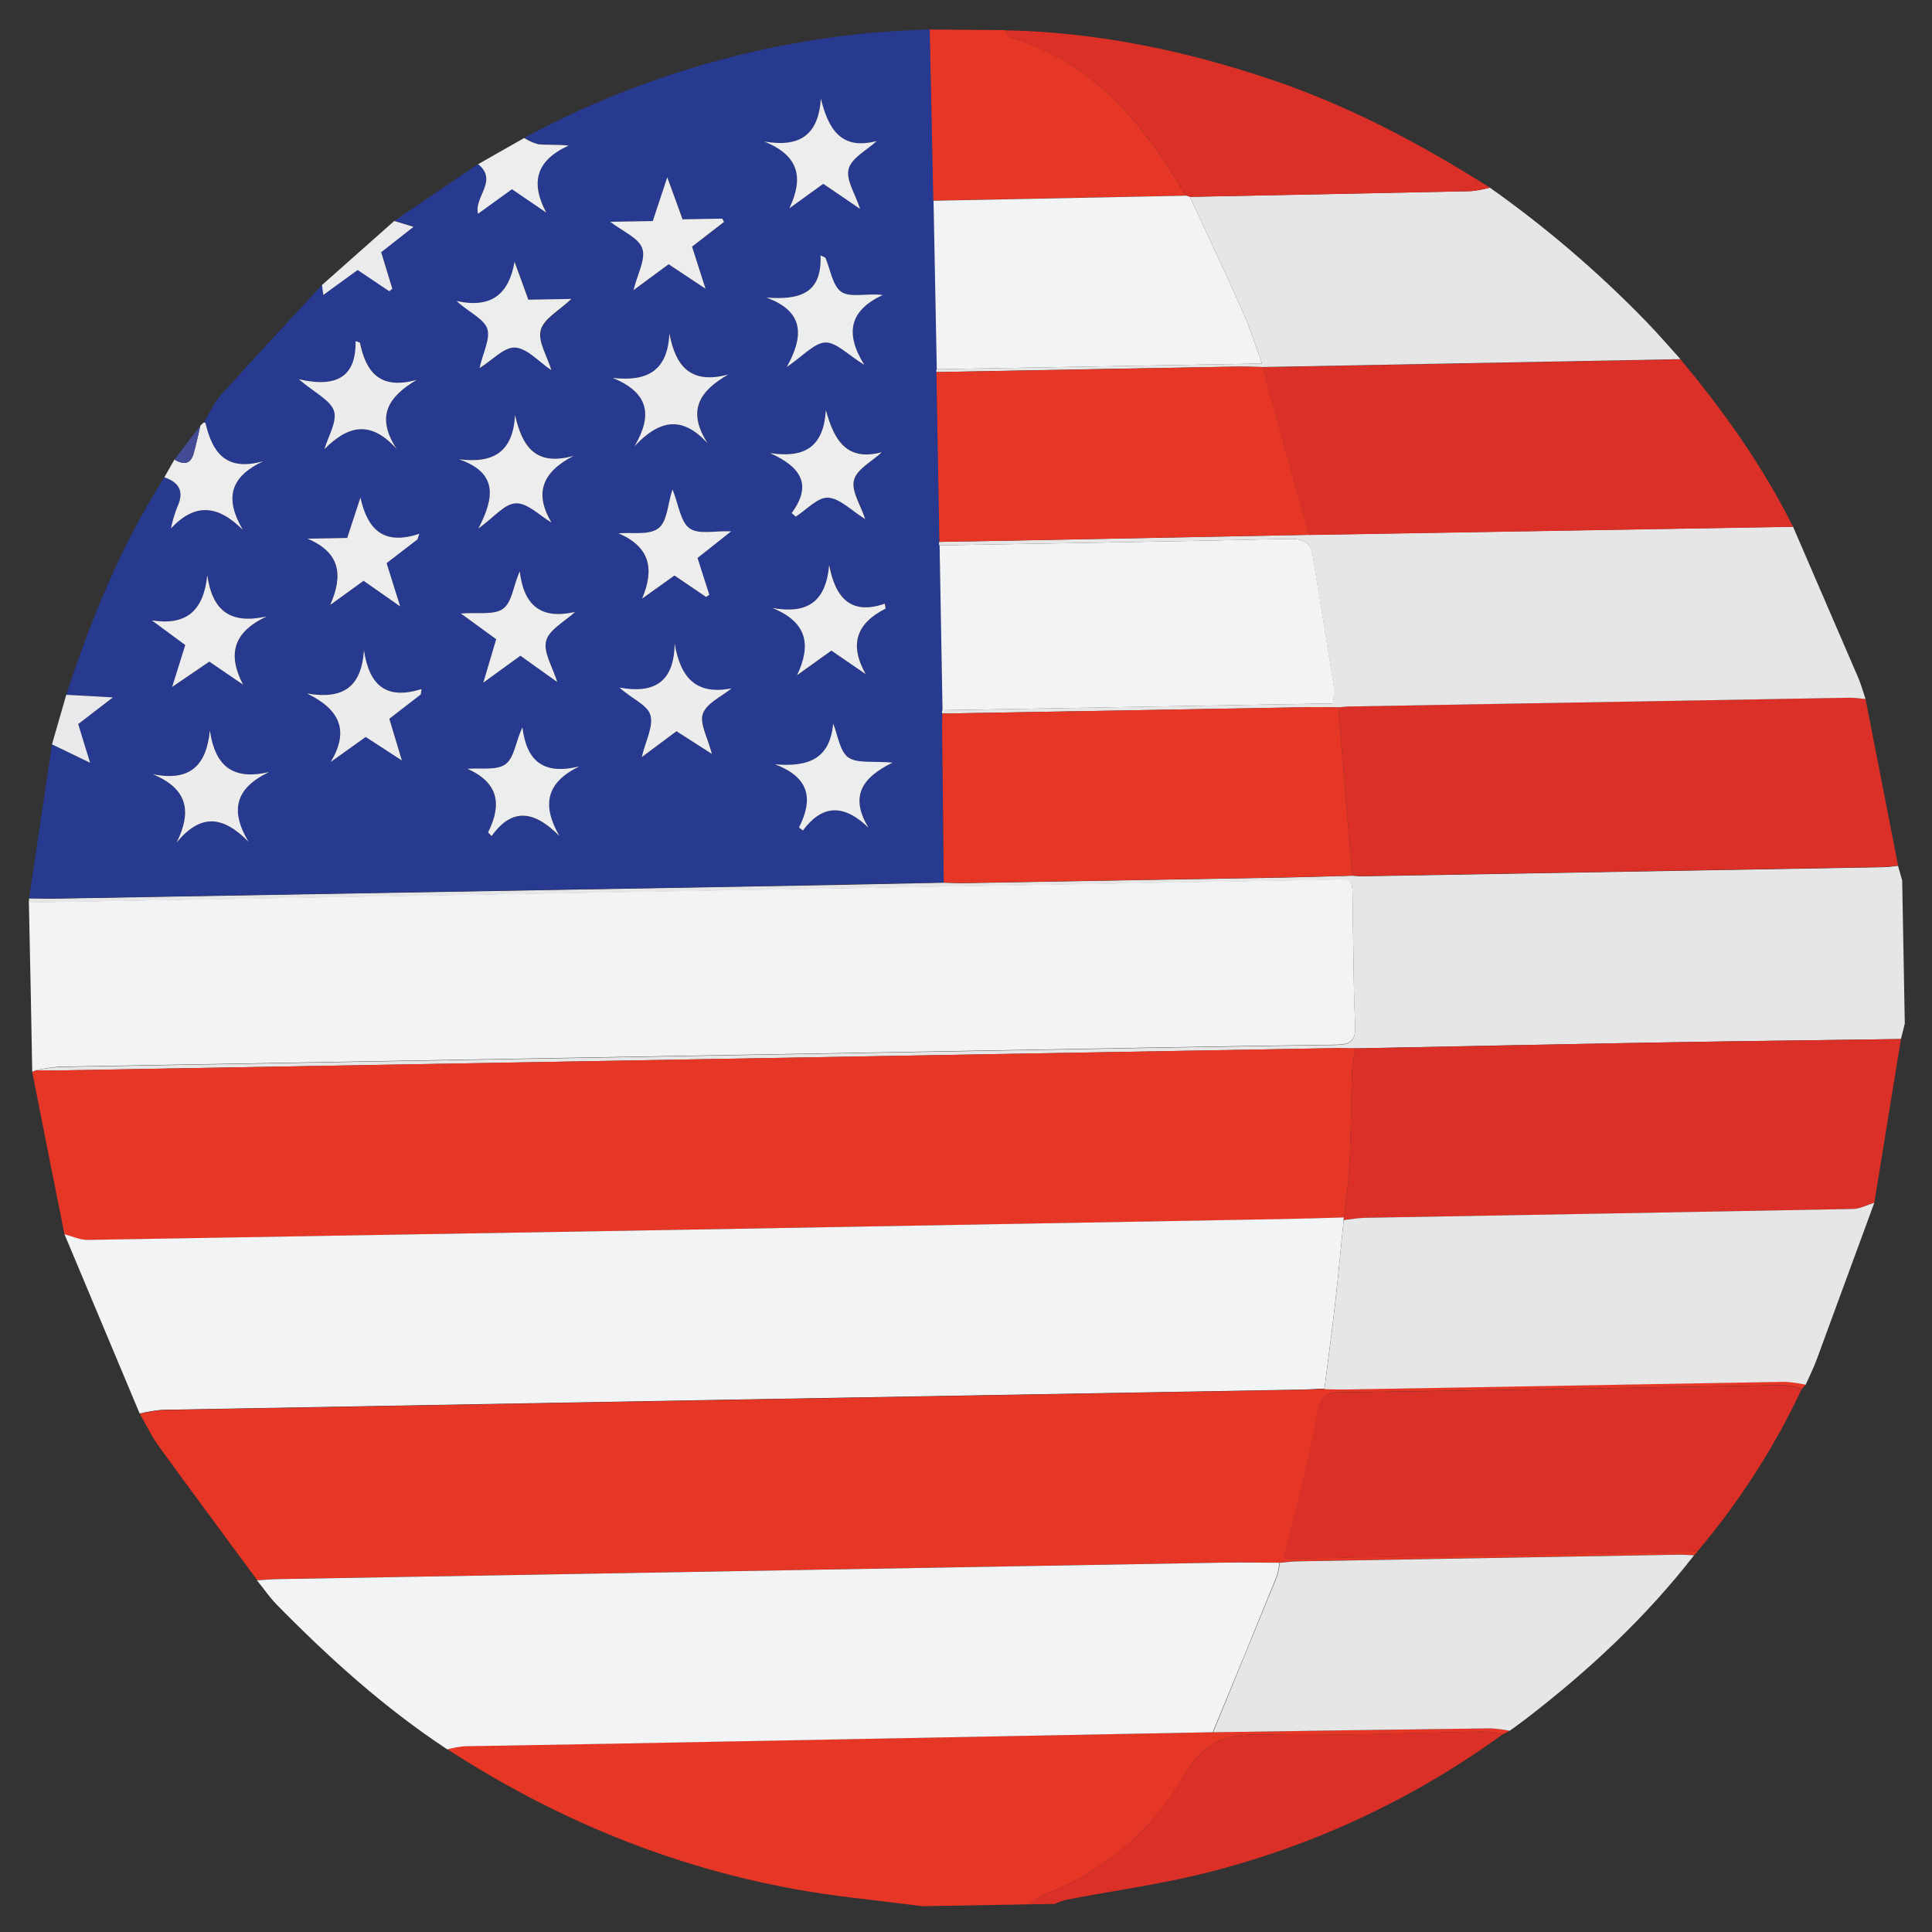 <svg width="132" height="132" viewBox="0 0 132 132" fill="none" xmlns="http://www.w3.org/2000/svg">
<rect x="0" y="0" width="132" height="132" fill="#333333" stroke="none"/>
<g clip-path="url(#clip0_3038_24069)">
<path d="M130.141 69.931L129.878 70.99C124.287 71.068 118.689 71.132 113.112 71.229C106.271 71.348 99.433 71.491 92.591 71.628C92.134 71.636 91.675 71.606 91.214 71.615L3.934 73.138C3.436 73.147 2.933 73.135 2.435 73.13C2.95 73.019 3.472 72.941 3.998 72.9C25.28 72.528 46.561 72.157 67.841 71.785C75.638 71.649 83.436 71.496 91.251 71.397C92.268 71.379 92.637 71.142 92.585 70.064C92.463 67.353 92.473 64.64 92.415 61.928C92.38 59.894 92.607 60.09 90.603 60.125C61.06 60.641 31.516 61.157 1.97 61.672L1.986 61.384C2.525 61.374 3.068 61.412 3.607 61.403C19.564 61.124 35.52 60.846 51.475 60.567C55.808 60.492 60.141 60.406 64.473 60.31C64.972 60.322 65.471 60.347 65.972 60.338C73.189 60.212 80.409 60.086 87.633 59.96C89.216 59.932 90.799 59.877 92.379 59.833C92.63 59.846 92.878 59.875 93.126 59.871C104.983 59.664 116.836 59.457 128.687 59.25C129.026 59.244 129.347 59.188 129.679 59.155L129.964 60.167L130.141 69.931Z" fill="#E6E6E6"/>
<path d="M103.149 118.251L102.675 118.493C102.242 118.394 101.802 118.33 101.359 118.303C96.229 118.392 91.099 118.614 85.976 118.5C83.581 118.447 82.165 119.163 80.937 121.26C78.816 124.98 75.474 127.852 71.478 129.388C71.07 129.591 70.682 129.833 70.32 130.111L63.048 130.238L58.154 129.645C48.143 128.463 38.993 124.974 30.562 119.508C30.944 119.404 31.334 119.333 31.728 119.294C35.145 119.235 38.566 119.175 41.984 119.115L82.884 118.351C89.213 118.258 95.535 118.168 101.85 118.081C102.286 118.107 102.72 118.164 103.149 118.251Z" fill="#E63625"/>
<path d="M70.314 130.111C70.675 129.833 71.063 129.592 71.471 129.389C75.468 127.852 78.809 124.981 80.93 121.261C82.165 119.164 83.594 118.447 85.969 118.501C91.092 118.615 96.222 118.379 101.352 118.303C101.795 118.33 102.235 118.394 102.668 118.494C96.737 122.806 90.05 125.969 82.954 127.818C79.629 128.7 76.194 129.15 72.814 129.806C72.558 129.877 72.308 129.969 72.066 130.081L70.314 130.111Z" fill="#DB3027"/>
<path d="M64.472 60.293C60.142 60.369 55.81 60.455 51.478 60.551C35.523 60.829 19.567 61.108 3.61 61.386C3.071 61.396 2.528 61.374 1.989 61.367C2.511 57.865 3.032 54.363 3.552 50.86L6.155 52.117L5.342 49.469L7.715 47.647L4.527 47.472C6.227 42.278 8.289 37.233 11.23 32.61C12.315 32.971 12.605 33.641 12.094 34.684C11.917 35.144 11.779 35.619 11.681 36.102C13.312 34.361 14.871 34.479 16.59 36.199C15.363 34.101 15.662 32.6 17.99 31.512C15.388 32.235 14.506 30.864 14.041 28.915C14.041 28.888 13.97 28.876 13.932 28.859C14.314 28.232 14.611 27.525 15.093 26.991C17.372 24.455 19.699 21.966 22.012 19.46L22.105 20.137L24.45 18.434L26.608 19.885L26.819 19.718L26.056 17.219L28.264 15.485L26.948 15.084L32.683 11.199C34.059 12.335 32.383 13.436 32.671 14.59L34.992 12.912L37.333 14.506C36.26 12.489 36.592 10.954 38.86 9.931C38.035 9.84 37.412 9.902 36.8 9.842C36.455 9.749 36.127 9.604 35.826 9.411C43.181 5.446 51.26 3.006 59.58 2.237C60.9 2.119 62.225 2.076 63.55 1.999L63.795 13.698L64.016 25.224C63.998 25.254 63.987 25.286 63.983 25.32C63.979 25.355 63.982 25.389 63.993 25.422L64.195 37.013C64.176 37.05 64.166 37.091 64.167 37.132C64.168 37.174 64.179 37.214 64.199 37.251L64.396 48.54C64.378 48.576 64.369 48.616 64.369 48.656C64.37 48.696 64.381 48.736 64.4 48.771C64.408 49.225 64.379 49.68 64.383 50.128C64.406 53.512 64.436 56.9 64.472 60.293ZM39.578 52.375C37.132 52.96 35.976 52.014 35.692 49.709C35.233 50.64 35.144 51.754 34.545 52.215C33.946 52.677 32.83 52.459 31.94 52.539C34.072 53.495 34.292 54.99 33.348 56.872C33.348 56.892 33.438 56.972 33.587 57.133C34.993 55.151 36.524 55.413 38.216 57.126C37.005 55.014 37.314 53.473 39.581 52.365L39.578 52.375ZM16.972 57.517C15.708 55.396 16.057 53.864 18.381 52.745C15.878 53.328 14.694 52.324 14.337 49.916C14.087 52.315 12.983 53.406 10.428 52.891C12.819 53.883 13.12 55.424 12.062 57.562C13.736 55.529 15.266 55.767 16.976 57.507L16.972 57.517ZM59.347 56.561C58.031 54.389 58.948 53.115 60.996 52.106C59.695 51.993 58.624 52.199 57.975 51.759C57.326 51.319 57.27 50.242 56.934 49.44C56.713 51.91 55.185 52.418 52.95 52.223C55.357 53.127 55.563 54.629 54.606 56.525C54.606 56.542 54.706 56.615 54.864 56.748C56.113 55.054 57.567 54.832 59.337 56.551L59.347 56.561ZM48.376 30.3C46.944 28.09 47.761 26.736 49.776 25.585C47.207 26.271 46.175 25.037 45.752 22.769C45.64 25.311 44.267 26.091 41.881 25.814C44.317 26.823 44.638 28.327 43.367 30.485C44.998 28.758 46.54 28.287 48.359 30.303L48.376 30.3ZM27.115 30.671C25.673 28.461 26.517 27.117 28.505 25.95C25.991 26.672 25.03 25.43 24.618 23.426C24.618 23.392 24.512 23.381 24.318 23.303C24.36 25.72 23.051 26.52 20.433 25.907C21.531 26.845 22.601 27.334 22.844 28.083C23.088 28.832 22.444 29.806 22.191 30.686C23.711 29.136 25.269 28.628 27.098 30.671L27.115 30.671ZM36.114 20.475C35.794 19.582 35.487 18.74 35.184 17.894C34.799 20.112 33.581 21.093 31.226 20.567C31.994 21.293 33.04 21.713 33.31 22.427C33.58 23.141 33.027 24.104 32.794 25.149C33.667 24.605 34.465 23.699 35.222 23.75C36.05 23.797 36.829 24.712 37.701 25.294C37.406 24.336 36.754 23.333 36.975 22.556C37.195 21.779 38.243 21.215 39.067 20.427L36.114 20.475ZM24.883 44.431C24.713 46.947 23.453 47.803 20.994 47.368C23.265 48.471 23.884 49.926 22.615 52.044L25.003 50.337L27.473 51.942C27.114 50.798 26.875 49.948 26.616 49.094L28.764 47.433L28.819 47.062C26.357 47.848 25.23 46.789 24.866 44.431L24.883 44.431ZM56.405 17.601L56.064 17.448C56.178 20.115 54.557 20.489 52.366 20.327C54.865 21.247 54.995 22.852 53.758 25.071C54.878 24.309 55.615 23.424 56.385 23.398C57.154 23.37 57.908 24.222 59.056 24.924C57.678 22.717 58.099 21.18 60.313 20.155C59.242 20.014 58.139 20.355 57.508 19.953C56.877 19.55 56.742 18.416 56.389 17.602L56.405 17.601ZM31.507 41.918L33.911 43.673C33.649 44.556 33.392 45.425 33.034 46.636L35.566 44.801L38.083 46.598C37.77 45.587 37.115 44.56 37.325 43.783C37.535 43.006 38.607 42.459 39.301 41.809C36.998 42.337 35.804 41.395 35.523 39.043C35.075 39.99 34.993 41.138 34.394 41.583C33.794 42.027 32.641 41.82 31.49 41.918L31.507 41.918ZM52.784 41.546C55.216 42.521 55.434 44.118 54.489 46.139L56.81 44.461L59.164 46.051C58.023 44.036 58.53 42.582 60.517 41.578C60.538 41.577 60.498 41.446 60.467 41.239C58.215 42.021 57.104 40.939 56.667 38.593C56.429 41.106 55.183 41.973 52.767 41.537L52.784 41.546ZM11.779 46.942L14.322 45.202L16.622 46.773C15.569 44.726 15.919 43.204 18.236 42.119C15.774 42.674 14.534 41.763 14.182 39.297C13.93 41.77 12.716 42.751 10.397 42.388L12.678 44.071L11.779 46.942ZM49.998 47.042C47.591 47.508 46.516 46.343 46.112 43.976C46.059 46.595 44.727 47.419 42.349 46.982C43.135 47.721 44.228 48.143 44.447 48.838C44.687 49.603 44.139 50.62 43.866 51.727L46.237 49.963L48.655 51.514C48.364 50.38 47.797 49.427 48.04 48.765C48.282 48.038 49.295 47.593 49.98 47.032L49.998 47.042ZM28.522 36.852L28.651 36.467C26.132 37.315 25.09 36.085 24.626 33.994L23.722 36.757L21.009 36.804C23.274 37.761 23.427 39.315 22.564 41.328L24.841 39.681L27.344 41.431L26.417 38.476L28.522 36.852ZM47.297 16.855L49.489 15.162L49.366 14.94L46.654 14.987C46.315 14.054 46.002 13.188 45.61 12.116L44.621 15.104L41.709 15.155C42.582 15.838 43.661 16.271 43.898 16.982C44.134 17.694 43.568 18.721 43.296 19.828L45.697 18.056L48.215 19.728C47.821 18.541 47.56 17.725 47.283 16.852L47.297 16.855ZM45.962 33.441C45.614 34.465 45.566 35.649 44.967 36.108C44.368 36.566 43.195 36.359 42.26 36.443C44.42 37.375 44.717 38.886 43.867 40.902L46.078 39.324L48.237 40.788L48.458 40.639C48.192 39.797 47.925 38.96 47.654 38.126L49.953 36.305C48.833 36.257 47.712 36.534 47.107 36.097C46.502 35.66 46.374 34.499 45.948 33.438L45.962 33.441ZM58.779 14.277C58.438 13.228 57.787 12.26 57.985 11.534C58.183 10.808 59.228 10.261 59.902 9.638C57.505 10.27 56.609 8.879 56.084 6.744C55.914 9.247 54.633 10.086 52.214 9.674C54.677 10.649 54.877 12.236 53.932 14.236C54.696 13.687 55.456 13.134 56.246 12.561L58.779 14.277ZM32.707 36.098C33.796 35.322 34.533 34.394 35.285 34.377C36.038 34.361 36.894 35.218 37.699 35.692C36.542 33.742 36.998 32.275 39.21 31.134C36.642 31.858 35.71 30.534 35.211 28.356C35.061 30.854 33.752 31.667 31.384 31.369C34.004 32.3 33.8 33.969 32.687 36.105L32.707 36.098ZM54.109 35.046L54.388 35.288C55.126 34.825 55.884 33.957 56.593 33.995C57.418 34.042 58.196 34.883 59.132 35.46C58.816 34.472 58.169 33.51 58.37 32.784C58.571 32.058 59.605 31.511 60.273 30.889C57.863 31.535 57.01 30.071 56.445 28.009C56.297 30.453 55.082 31.326 52.63 30.948C54.702 31.898 55.52 33.112 54.089 35.053L54.109 35.046Z" fill="#283990"/>
<path d="M2.435 73.127C2.933 73.118 3.453 73.143 3.934 73.135L91.214 71.611C91.675 71.603 92.133 71.619 92.591 71.624C92.49 72.106 92.418 72.593 92.376 73.083C92.308 75.187 92.307 77.293 92.212 79.397C92.152 80.667 91.961 81.928 91.83 83.192C90.416 83.217 89.007 83.279 87.596 83.303C60.399 83.778 33.201 84.253 6.002 84.728C5.473 84.737 4.939 84.478 4.408 84.345C3.665 80.641 2.93 76.938 2.203 73.236L2.435 73.127Z" fill="#E63625"/>
<path d="M2.435 73.127L2.202 73.223C2.135 69.365 2.059 65.508 1.973 61.652C31.521 61.137 61.065 60.621 90.606 60.105C92.61 60.07 92.376 59.871 92.418 61.908C92.466 64.621 92.466 67.334 92.588 70.045C92.637 71.122 92.271 71.363 91.254 71.377C83.456 71.476 75.658 71.629 67.844 71.765C46.564 72.137 25.283 72.508 4.001 72.88C3.474 72.927 2.951 73.01 2.435 73.127Z" fill="#F2F3F4"/>
<path d="M4.407 84.332C4.939 84.465 5.472 84.723 6.001 84.714C33.199 84.26 60.397 83.785 87.596 83.29C89.006 83.265 90.416 83.217 91.83 83.179C91.805 83.228 91.796 83.284 91.805 83.338C91.615 85.221 91.437 87.109 91.226 88.992C91.002 90.956 90.738 92.914 90.491 94.875C89.993 94.884 89.474 94.93 88.993 94.939C63.016 95.392 37.041 95.853 11.067 96.322C10.553 96.369 10.043 96.454 9.542 96.576C7.827 92.5 6.116 88.419 4.407 84.332Z" fill="#F2F3F4"/>
<path d="M9.556 96.593C10.057 96.471 10.567 96.386 11.081 96.339C37.057 95.87 63.033 95.409 89.007 94.955C89.505 94.947 90.007 94.914 90.505 94.892C91.003 94.87 91.502 94.922 92.001 94.913C101.989 94.739 111.977 94.565 121.964 94.39C122.441 94.421 122.915 94.486 123.382 94.586L123.11 94.903C122.695 94.766 122.267 94.676 121.833 94.633C111.743 94.809 101.657 94.986 91.567 95.124C90.472 95.143 90.171 95.583 90.015 96.552C89.742 98.225 89.347 99.88 88.962 101.532C88.578 103.183 88.157 104.73 87.709 106.488L115.981 105.995L115.762 106.25C115.389 106.236 115.018 106.205 114.645 106.211L88.679 106.665C88.265 106.672 87.853 106.73 87.443 106.764C86.151 106.76 84.858 106.735 83.57 106.757C62.023 107.133 40.478 107.509 18.933 107.885C18.479 107.893 18.022 107.939 17.578 107.967C15.365 104.953 13.136 101.97 10.947 98.946C10.402 98.216 10 97.382 9.556 96.593Z" fill="#E63625"/>
<path d="M17.555 107.974C18.012 107.945 18.469 107.9 18.91 107.892C40.456 107.516 62.002 107.14 83.546 106.764C84.835 106.742 86.127 106.767 87.419 106.771C87.381 107.099 87.311 107.423 87.212 107.738C85.773 111.281 84.322 114.819 82.86 118.351L41.984 119.132C38.567 119.192 35.146 119.251 31.728 119.311C31.334 119.349 30.944 119.421 30.562 119.525C26.273 116.697 22.48 113.277 18.892 109.619C18.402 109.115 18.005 108.522 17.555 107.974Z" fill="#F2F3F4"/>
<path d="M129.685 59.138C129.347 59.171 129.025 59.228 128.693 59.234C116.841 59.441 104.987 59.647 93.132 59.854C92.885 59.859 92.636 59.829 92.385 59.816L91.432 48.326C91.682 48.305 91.929 48.27 92.18 48.266C103.567 48.067 114.955 47.868 126.345 47.669C126.714 47.663 127.088 47.728 127.458 47.755C128.203 51.554 128.945 55.348 129.685 59.138Z" fill="#DB3027"/>
<path d="M127.458 47.758C127.088 47.731 126.714 47.666 126.345 47.672C114.958 47.871 103.569 48.07 92.18 48.269C91.929 48.273 91.682 48.308 91.432 48.329C90.811 48.323 90.19 48.304 89.566 48.315L64.386 48.754C64.367 48.719 64.356 48.679 64.356 48.639C64.355 48.599 64.364 48.559 64.382 48.523L91.061 48.058C91.119 47.692 91.144 47.321 91.133 46.951C90.66 43.968 90.161 40.989 89.685 38.006C89.533 37.063 89.06 36.793 88.08 36.817C80.114 37.003 72.146 37.122 64.182 37.261C64.162 37.225 64.151 37.184 64.15 37.143C64.149 37.101 64.159 37.06 64.178 37.024L69.06 36.938L89.466 36.541L122.505 35.985C123.982 39.403 125.458 42.821 126.933 46.241C127.149 46.729 127.287 47.252 127.458 47.758Z" fill="#E6E6E6"/>
<path d="M122.509 35.995L89.469 36.552C89.383 36.278 89.287 36.005 89.211 35.729C88.227 32.185 87.245 28.639 86.265 25.09L114.814 24.552C117.765 28.091 120.435 31.836 122.509 35.995Z" fill="#DB3027"/>
<path d="M114.814 24.538L86.265 25.077C85.644 25.068 85.023 25.038 84.402 25.049C77.594 25.167 70.787 25.292 63.979 25.422C63.969 25.389 63.965 25.355 63.97 25.321C63.974 25.287 63.985 25.254 64.003 25.225L86.223 24.837C85.753 23.546 85.415 22.43 84.945 21.376C83.763 18.718 82.52 16.091 81.3 13.45C87.708 13.325 94.113 13.195 100.516 13.06C100.948 13.017 101.375 12.937 101.793 12.821C105.626 15.531 109.199 18.591 112.466 21.961C113.278 22.795 114.032 23.677 114.814 24.538Z" fill="#E6E6E6"/>
<path d="M101.793 12.821C101.375 12.937 100.947 13.017 100.516 13.06C94.113 13.201 87.708 13.331 81.3 13.45L81.055 13.369C80.239 12.135 79.478 10.86 78.616 9.681C76.167 6.356 73.145 3.774 69.082 2.604C68.908 2.553 68.805 2.269 68.669 2.068C74.921 2.19 80.959 3.451 86.865 5.441C92.162 7.223 97.071 9.834 101.793 12.821Z" fill="#DB3027"/>
<path d="M68.655 2.059C68.791 2.243 68.894 2.543 69.068 2.594C73.131 3.765 76.154 6.347 78.603 9.672C79.478 10.86 80.24 12.136 81.041 13.36L63.768 13.705L63.523 2.016L68.655 2.059Z" fill="#E63625"/>
<path d="M13.932 28.859C13.97 28.875 14.034 28.888 14.041 28.915C14.506 30.864 15.388 32.242 17.99 31.512C15.662 32.6 15.363 34.101 16.59 36.199C14.864 34.479 13.312 34.361 11.681 36.102C11.779 35.618 11.917 35.144 12.094 34.684C12.588 33.641 12.315 32.984 11.23 32.61L11.918 31.397C12.514 31.746 13.016 31.768 13.233 30.974C13.405 30.347 13.55 29.707 13.691 29.074L13.932 28.859Z" fill="#EDEDEE"/>
<path d="M35.813 9.428C36.113 9.621 36.442 9.766 36.787 9.859C37.398 9.919 38.022 9.857 38.847 9.948C36.593 10.971 36.246 12.5 37.319 14.523L34.979 12.929L32.658 14.607C32.377 13.449 34.056 12.348 32.67 11.216L35.813 9.428Z" fill="#EDEDED"/>
<path d="M26.935 15.097L28.251 15.498L26.043 17.233L26.806 19.732L26.595 19.899L24.436 18.448L22.092 20.15L21.999 19.474L26.935 15.097Z" fill="#EBEBED"/>
<path d="M4.527 47.472L7.715 47.647L5.342 49.469L6.155 52.114L3.552 50.857C3.878 49.73 4.203 48.602 4.527 47.472Z" fill="#E9E9EC"/>
<path d="M13.692 29.077C13.54 29.71 13.405 30.35 13.233 30.977C13.016 31.771 12.514 31.75 11.918 31.401C12.51 30.622 13.101 29.847 13.692 29.077Z" fill="#434B96"/>
<path d="M91.83 83.196C91.961 81.932 92.152 80.67 92.212 79.401C92.307 77.296 92.308 75.191 92.376 73.087C92.418 72.597 92.49 72.109 92.591 71.628C99.433 71.509 106.271 71.345 113.112 71.229C118.7 71.132 124.301 71.068 129.878 70.991L128.059 82.173C127.573 82.321 127.09 82.59 126.601 82.599C115.495 82.818 104.389 83.019 93.282 83.204C92.79 83.213 92.3 83.303 91.806 83.356C91.797 83.301 91.805 83.245 91.83 83.196Z" fill="#DB3027"/>
<path d="M91.806 83.356C92.3 83.303 92.79 83.213 93.282 83.204C104.388 83.01 115.495 82.809 126.601 82.599C127.09 82.59 127.573 82.321 128.059 82.173C126.749 85.75 125.436 89.325 124.119 92.898C123.905 93.478 123.623 94.032 123.369 94.606C122.902 94.507 122.428 94.441 121.951 94.411C111.963 94.585 101.975 94.76 91.988 94.934C91.489 94.942 90.99 94.921 90.492 94.912C90.739 92.951 91.003 90.993 91.227 89.029C91.438 87.126 91.615 85.238 91.806 83.356Z" fill="#E6E6E6"/>
<path d="M115.964 106.005L87.693 106.498C88.14 104.741 88.57 103.146 88.946 101.542C89.321 99.938 89.726 98.236 89.998 96.562C90.154 95.593 90.455 95.15 91.55 95.135C101.641 95.002 111.727 94.806 121.816 94.644C122.25 94.686 122.679 94.776 123.093 94.913C121.216 98.909 118.82 102.638 115.964 106.005Z" fill="#DB3027"/>
<path d="M82.884 118.354C84.337 114.82 85.788 111.282 87.236 107.741C87.335 107.426 87.404 107.102 87.443 106.774C87.853 106.74 88.266 106.682 88.679 106.675L114.629 106.222C115.002 106.215 115.372 106.246 115.745 106.26C112.428 110.53 108.514 114.166 104.247 117.445C103.886 117.723 103.517 117.984 103.149 118.251C102.716 118.166 102.277 118.111 101.837 118.087C95.526 118.166 89.208 118.255 82.884 118.354Z" fill="#E6E6E6"/>
<path d="M64.386 48.754L89.566 48.314C90.19 48.304 90.811 48.323 91.432 48.329L92.385 59.82C90.802 59.864 89.22 59.919 87.64 59.947C80.407 60.073 73.187 60.199 65.979 60.325C65.477 60.333 64.961 60.308 64.48 60.297C64.441 56.906 64.405 53.515 64.373 50.124C64.355 49.663 64.381 49.219 64.386 48.754Z" fill="#E63625"/>
<path d="M64.196 37.261C72.163 37.122 80.131 37.003 88.094 36.816C89.074 36.799 89.546 37.062 89.698 38.006C90.174 40.989 90.674 43.968 91.147 46.951C91.157 47.321 91.133 47.692 91.075 48.058L64.396 48.523C64.331 44.771 64.264 41.017 64.196 37.261Z" fill="#F2F3F4"/>
<path d="M63.979 25.422C70.787 25.303 77.595 25.179 84.402 25.049C85.023 25.038 85.644 25.068 86.265 25.077C87.244 28.623 88.227 32.169 89.211 35.715C89.287 35.992 89.383 36.265 89.469 36.538L69.064 36.935L64.182 37.02L63.979 25.422Z" fill="#E63625"/>
<path d="M63.782 13.715L81.055 13.369L81.3 13.45C82.52 16.091 83.766 18.718 84.945 21.376C85.415 22.43 85.753 23.546 86.223 24.837L64.003 25.225L63.782 13.715Z" fill="#F2F3F4"/>
<path d="M39.581 52.364C37.314 53.462 37.005 55.004 38.219 57.116C36.527 55.402 34.996 55.137 33.59 57.122C33.441 56.962 33.338 56.882 33.351 56.861C34.295 54.98 34.076 53.485 31.943 52.528C32.833 52.448 33.943 52.663 34.548 52.205C35.154 51.746 35.236 50.629 35.695 49.699C35.98 52.014 37.136 52.96 39.581 52.364Z" fill="#ECEDED"/>
<path d="M16.976 57.507C15.266 55.767 13.736 55.529 12.066 57.566C13.124 55.428 12.822 53.886 10.431 52.894C12.987 53.409 14.091 52.318 14.34 49.919C14.698 52.328 15.882 53.331 18.385 52.748C16.061 53.854 15.711 55.386 16.976 57.507Z" fill="#ECECED"/>
<path d="M59.337 56.551C57.567 54.831 56.113 55.054 54.854 56.744C54.696 56.611 54.586 56.539 54.596 56.521C55.553 54.626 55.347 53.117 52.94 52.22C55.175 52.408 56.702 51.9 56.924 49.437C57.253 50.238 57.371 51.339 57.965 51.755C58.559 52.172 59.685 51.99 60.986 52.103C58.934 53.105 58.021 54.379 59.337 56.551Z" fill="#ECEDED"/>
<path d="M48.359 30.303C46.54 28.3 44.985 28.758 43.35 30.489C44.625 28.33 44.303 26.826 41.864 25.818C44.243 26.095 45.623 25.315 45.735 22.773C46.158 25.041 47.19 26.274 49.759 25.588C47.744 26.739 46.927 28.093 48.359 30.303Z" fill="#ECECED"/>
<path d="M27.098 30.671C25.269 28.627 23.711 29.136 22.168 30.686C22.42 29.806 23.047 28.812 22.821 28.083C22.594 27.355 21.514 26.845 20.409 25.907C23.027 26.52 24.34 25.72 24.294 23.303C24.489 23.381 24.587 23.393 24.595 23.427C25.006 25.43 25.967 26.658 28.481 25.95C26.5 27.117 25.663 28.461 27.098 30.671Z" fill="#ECECED"/>
<path d="M36.097 20.475L39.037 20.424C38.213 21.212 37.151 21.769 36.944 22.553C36.737 23.337 37.389 24.332 37.67 25.291C36.799 24.709 36.02 23.793 35.191 23.747C34.441 23.706 33.636 24.612 32.764 25.146C32.996 24.094 33.538 23.097 33.279 22.424C33.02 21.75 31.964 21.29 31.195 20.564C33.551 21.089 34.768 20.108 35.154 17.891C35.47 18.74 35.776 19.582 36.097 20.475Z" fill="#ECEDED"/>
<path d="M24.866 44.431C25.23 46.799 26.357 47.851 28.802 47.076L28.748 47.447L26.599 49.108C26.858 49.962 27.111 50.812 27.456 51.956L24.986 50.351L22.598 52.057C23.867 49.94 23.248 48.485 20.977 47.382C23.436 47.804 24.697 46.947 24.866 44.431Z" fill="#ECECED"/>
<path d="M56.389 17.602C56.742 18.416 56.887 19.56 57.505 19.956C58.122 20.352 59.239 20.017 60.31 20.158C58.096 21.183 57.675 22.72 59.053 24.928C57.905 24.226 57.127 23.371 56.381 23.401C55.636 23.431 54.874 24.312 53.755 25.075C54.992 22.855 54.862 21.25 52.363 20.331C54.553 20.492 56.175 20.118 56.06 17.451L56.389 17.602Z" fill="#ECEDED"/>
<path d="M31.49 41.918C32.641 41.82 33.764 42.044 34.383 41.583C35.003 41.121 35.065 39.99 35.513 39.043C35.791 41.395 36.984 42.338 39.291 41.809C38.597 42.459 37.525 43.003 37.315 43.783C37.105 44.564 37.76 45.573 38.073 46.599L35.555 44.801L33.024 46.636C33.382 45.426 33.638 44.556 33.901 43.673L31.49 41.918Z" fill="#EDEDED"/>
<path d="M52.767 41.537C55.183 41.973 56.429 41.106 56.65 38.6C57.088 40.939 58.199 42.022 60.45 41.247C60.481 41.443 60.521 41.584 60.5 41.585C58.514 42.589 58.006 44.029 59.147 46.058L56.803 44.451L54.458 46.13C55.417 44.108 55.199 42.525 52.767 41.537Z" fill="#EDEDED"/>
<path d="M11.762 46.932L12.658 44.071L10.377 42.388C12.696 42.752 13.91 41.771 14.162 39.297C14.513 41.763 15.753 42.661 18.216 42.119C15.902 43.204 15.549 44.726 16.602 46.773L14.302 45.203L11.762 46.932Z" fill="#EDEDED"/>
<path d="M49.98 47.032C49.295 47.593 48.282 48.038 48.023 48.761C47.781 49.423 48.347 50.377 48.638 51.511L46.22 49.959L43.849 51.724C44.108 50.617 44.67 49.6 44.43 48.834C44.211 48.139 43.118 47.718 42.332 46.978C44.714 47.415 46.056 46.591 46.095 43.972C46.499 46.333 47.574 47.497 49.98 47.032Z" fill="#ECECED"/>
<path d="M28.522 36.852L26.414 38.476L27.34 41.431L24.841 39.681L22.564 41.328C23.444 39.315 23.274 37.761 21.009 36.804L23.721 36.756L24.626 33.994C25.09 36.085 26.132 37.315 28.651 36.467L28.522 36.852Z" fill="#EDEDEE"/>
<path d="M47.283 16.852C47.56 17.725 47.821 18.538 48.202 19.725L45.683 18.053L43.282 19.825C43.555 18.718 44.131 17.71 43.884 16.979C43.637 16.247 42.569 15.835 41.695 15.152L44.601 15.101L45.59 12.113C45.981 13.185 46.302 14.051 46.633 14.984L49.346 14.937L49.468 15.159L47.283 16.852Z" fill="#EDEDEE"/>
<path d="M45.948 33.438C46.374 34.499 46.492 35.647 47.11 36.094C47.729 36.541 48.836 36.254 49.956 36.302L47.658 38.123C47.928 38.959 48.196 39.796 48.462 40.635L48.24 40.785L46.081 39.32L43.871 40.898C44.721 38.883 44.423 37.372 42.263 36.44C43.181 36.356 44.335 36.58 44.971 36.104C45.607 35.628 45.6 34.469 45.948 33.438Z" fill="#EDEDEE"/>
<path d="M58.766 14.274L56.246 12.558C55.456 13.131 54.696 13.684 53.932 14.233C54.877 12.232 54.677 10.655 52.215 9.671C54.633 10.083 55.914 9.243 56.084 6.741C56.609 8.875 57.502 10.267 59.902 9.635C59.235 10.257 58.192 10.78 57.985 11.53C57.778 12.28 58.425 13.225 58.766 14.274Z" fill="#EDEDEE"/>
<path d="M32.687 36.105C33.8 33.969 34.004 32.3 31.363 31.38C33.742 31.678 35.041 30.865 35.191 28.366C35.69 30.545 36.608 31.865 39.19 31.145C36.978 32.286 36.522 33.752 37.679 35.702C36.874 35.228 36.058 34.374 35.265 34.388C34.472 34.402 33.776 35.33 32.687 36.105Z" fill="#EDEDEE"/>
<path d="M54.089 35.053C55.52 33.112 54.712 31.898 52.61 30.955C55.061 31.333 56.277 30.46 56.425 28.016C56.989 30.078 57.843 31.542 60.253 30.896C59.585 31.518 58.553 32.042 58.349 32.791C58.145 33.541 58.796 34.479 59.112 35.467C58.176 34.89 57.391 34.049 56.573 34.003C55.864 33.964 55.105 34.832 54.367 35.296L54.089 35.053Z" fill="#EDEDEE"/>
</g>
<defs>
<clipPath id="clip0_3038_24069">
<rect width="128.492" height="128.492" fill="white" transform="translate(0.458 2.818) rotate(-1)"/>
</clipPath>
</defs>
</svg>
